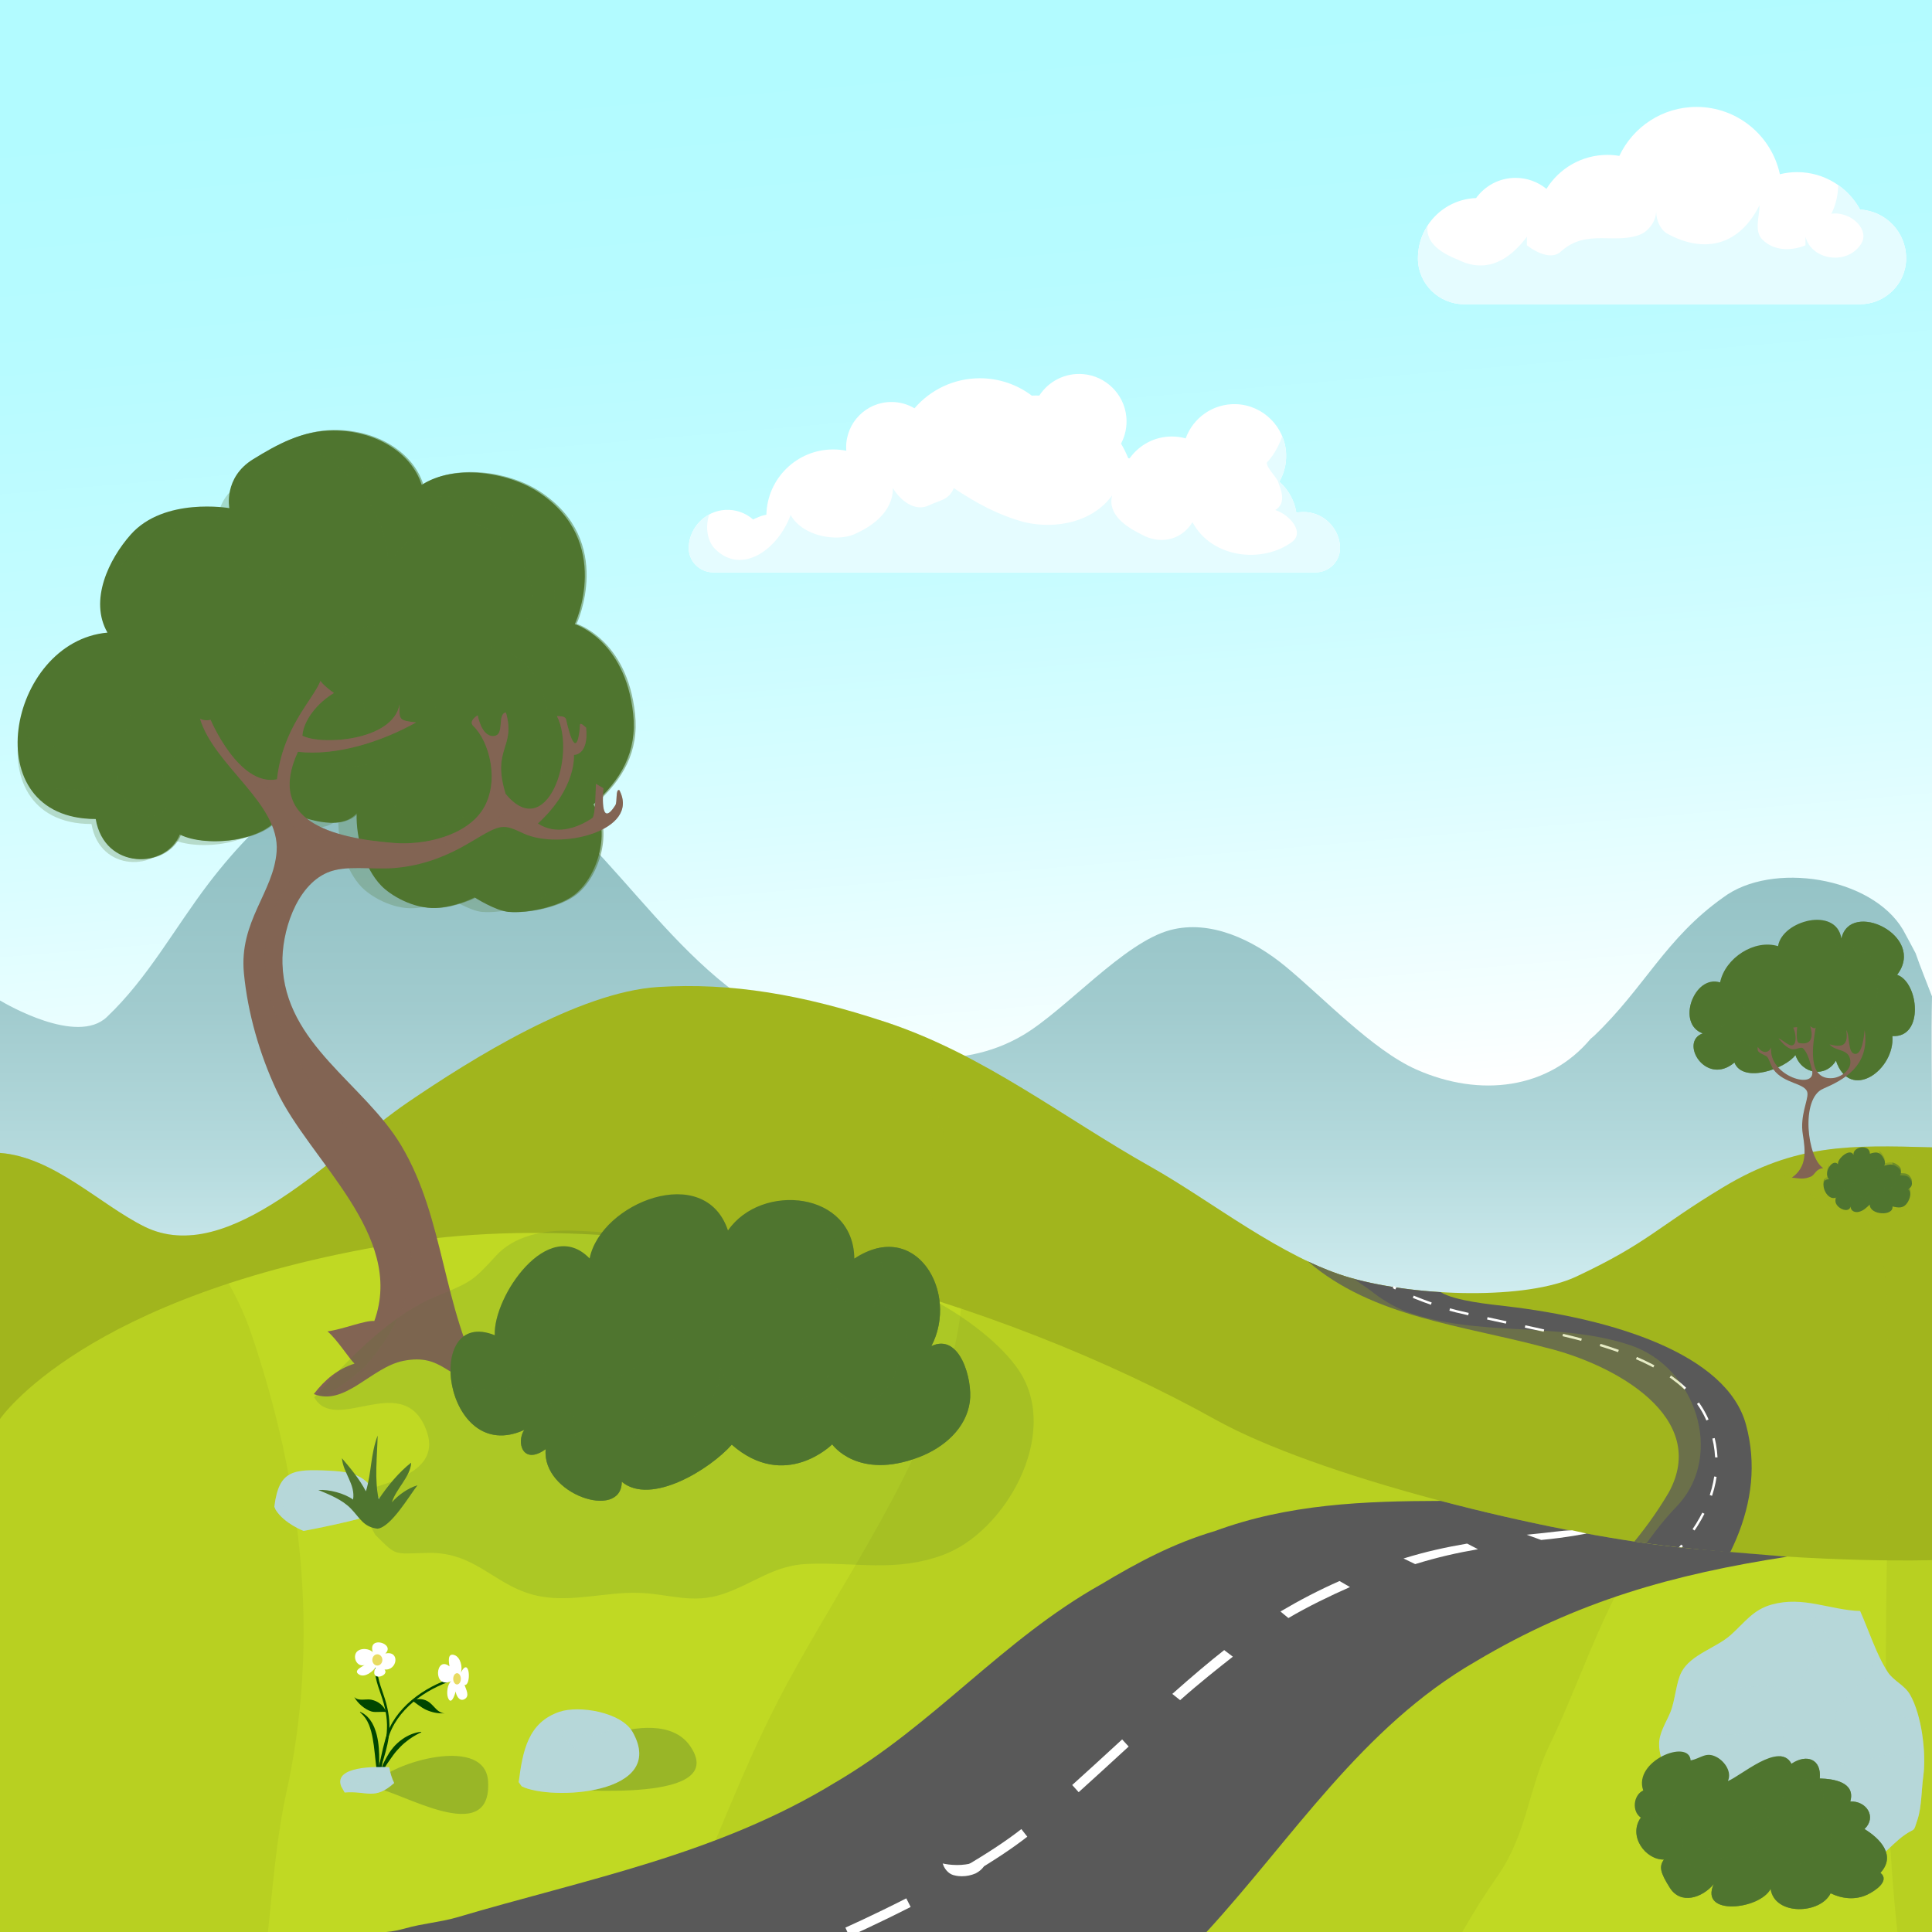 <?xml version="1.0" encoding="utf-8"?>
<!-- Generator: Adobe Illustrator 16.0.0, SVG Export Plug-In . SVG Version: 6.00 Build 0)  -->
<!DOCTYPE svg PUBLIC "-//W3C//DTD SVG 1.1//EN" "http://www.w3.org/Graphics/SVG/1.1/DTD/svg11.dtd">
<svg version="1.1" id="Calque_1" xmlns="http://www.w3.org/2000/svg" xmlns:xlink="http://www.w3.org/1999/xlink" x="0px" y="0px"
	 width="800px" height="800px" viewBox="0 0 800 800" enable-background="new 0 0 800 800" xml:space="preserve">
<rect x="0" y="0" width="800" height="800" fill="#808080" stroke="none"/>
<g>
	<defs>
		<rect id="SVGID_1_" width="800" height="800"/>
	</defs>
	<clipPath id="SVGID_2_">
		<use xlink:href="#SVGID_1_"  overflow="visible"/>
	</clipPath>
	<g clip-path="url(#SVGID_2_)">
		<defs>
			<rect id="SVGID_3_" width="800" height="800"/>
		</defs>
		<clipPath id="SVGID_4_">
			<use xlink:href="#SVGID_3_"  overflow="visible"/>
		</clipPath>
		
			<linearGradient id="SVGID_5_" gradientUnits="userSpaceOnUse" x1="0" y1="800" x2="1" y2="800" gradientTransform="matrix(38.998 443.978 443.978 -38.998 -354815.219 31221.441)">
			<stop  offset="0" style="stop-color:#B2FBFF"/>
			<stop  offset="0.215" style="stop-color:#B7FBFF"/>
			<stop  offset="0.452" style="stop-color:#C4FCFF"/>
			<stop  offset="0.7" style="stop-color:#DAFDFF"/>
			<stop  offset="0.953" style="stop-color:#F8FFFF"/>
			<stop  offset="1" style="stop-color:#FFFFFF"/>
		</linearGradient>
		<polygon clip-path="url(#SVGID_4_)" fill="url(#SVGID_5_)" points="793.875,-69.732 869.732,793.875 6.125,869.732 -69.732,6.125 
					"/>
	</g>
	<g clip-path="url(#SVGID_2_)">
		<defs>
			<path id="SVGID_6_" d="M86.601,365.523C72.417,384.037,61.333,404.94,44.22,421.15C31.801,432.912,2.388,415.7,0,414.271v272.305
				h800V467.554c0-21.85-0.354-38.159,0-54.985c-2.047-5.412-4.918-12.376-6.789-17.852c-1.693-3.222-3.416-6.454-5.211-9.717
				c-13-22-54.425-28.408-74.425-13.408C689.575,388.592,681,409,660,429c-0.435,0.376-0.876,0.746-1.321,1.111
				c-17.481,20.877-45.731,24.495-72.256,12.725c-18.117-8.04-38.631-29.939-54.339-42.836
				c-13.296-10.916-30.917-19.238-47.396-14.909c-19.28,5.064-43.268,32.981-60.998,43.498
				c-26.772,15.879-58.551,9.387-86.263-0.042c-55.529-18.896-79.253-76.383-124.833-106.447
				c-13.108-8.646-26.136-12.351-38.769-12.352C140.048,309.745,109.052,336.217,86.601,365.523"/>
		</defs>
		<clipPath id="SVGID_7_">
			<use xlink:href="#SVGID_6_"  overflow="visible"/>
		</clipPath>
		
			<linearGradient id="SVGID_8_" gradientUnits="userSpaceOnUse" x1="0" y1="800.001" x2="1" y2="800.001" gradientTransform="matrix(0 277.304 277.304 0 -221442.922 301)">
			<stop  offset="0" style="stop-color:#8FBFC2"/>
			<stop  offset="0.204" style="stop-color:#93C2C5"/>
			<stop  offset="0.426" style="stop-color:#A1CBCE"/>
			<stop  offset="0.657" style="stop-color:#B6DBDE"/>
			<stop  offset="0.893" style="stop-color:#D5F0F3"/>
			<stop  offset="1" style="stop-color:#E5FCFF"/>
		</linearGradient>
		<rect y="309.745" clip-path="url(#SVGID_7_)" fill="url(#SVGID_8_)" width="800" height="376.831"/>
	</g>
	<g clip-path="url(#SVGID_2_)">
		<defs>
			<rect id="SVGID_9_" width="800" height="800"/>
		</defs>
		<clipPath id="SVGID_10_">
			<use xlink:href="#SVGID_9_"  overflow="visible"/>
		</clipPath>
		<path clip-path="url(#SVGID_10_)" fill="#A1B51D" d="M0,743.824v-266.42c22.204,1.65,41.357,21.366,59.792,30.502
			c34.983,17.337,78.546-30.683,109.179-51.527c26.299-17.895,70.576-45.637,103.626-47.688
			c30.103-1.869,59.608,3.021,94.495,14.634c40.419,13.455,72.917,39.307,109.46,59.864c25.17,14.16,54.229,37.777,82.531,45.896
			c27.734,7.955,73.061,9.202,93.672-0.502c29.987-14.118,33.199-20.366,60.82-36.996c29.916-18.012,52.616-17.435,86.425-16.499
			V800H0V743.824z"/>
		<path clip-path="url(#SVGID_10_)" fill="#595959" d="M596,749c60.648-35.382,144.395-94.433,127-159
			c-7.925-29.418-55.18-43.932-99.14-49.103c-6.429-0.758-21.333-2.155-27.366-5.857c-8.788-0.544-17.493-1.611-25.446-3.137
			c-4.236-0.813-8.258-1.756-11.965-2.819c-5.808-1.666-11.646-3.991-17.478-6.747C568.41,545.496,605.899,548.784,640,558
			c29,7,68,29,51,60c-20,34-52.92,59.076-86.92,79.076c-33,19-40.498,25.498-87.337,43.518c-20.66,7.948-65.64,24.027-96.247,32.509
			C378.979,784.609,363.176,793.071,321,800h148.587C501.724,787.732,540.896,781.148,596,749"/>
		<path clip-path="url(#SVGID_10_)" fill="none" stroke="#FFFFFF" stroke-miterlimit="10" stroke-dasharray="8,8" d="M564,742.5
			c56.047-53.311,166.25-93,143.75-152.75c-11.973-31.794-61.696-36.356-104.713-46.781c-6.996-1.695-20.077-6.342-26.109-10.044"/>
		<path clip-path="url(#SVGID_10_)" fill="#C0D923" d="M0,587.581c0,0,34.574-51.31,163.102-72.5
			c115.219-18.995,253.611,24.502,340.142,72.721c41.467,23.107,134.012,46.509,190.832,52.801C757.073,647.578,800,646,800,646v154
			H0V587.581z"/>
	</g>
	<g clip-path="url(#SVGID_2_)">
		<defs>
			<rect id="SVGID_11_" width="800" height="800"/>
		</defs>
		<clipPath id="SVGID_12_">
			<use xlink:href="#SVGID_11_"  overflow="visible"/>
		</clipPath>
		<path clip-path="url(#SVGID_12_)" fill="#FFFFFF" d="M770.231,86.786c-5.041-9.245-14.847-15.518-26.118-15.518
			c-2.451,0-4.825,0.315-7.104,0.875c-3.419-15.927-17.572-27.869-34.521-27.869c-14.125,0-26.309,8.296-31.956,20.278
			c-1.6-0.266-3.236-0.42-4.91-0.42c-10.674,0-20.028,5.628-25.271,14.076c-3.484-2.849-7.935-4.562-12.786-4.562
			c-6.734,0-12.684,3.307-16.357,8.371c-13.374,0.476-24.077,11.439-24.077,24.928c0,0.046,0,0.092,0,0.138
			c0.055,10.473,8.681,18.891,19.154,18.891h163.863c10.47,0,19.081-8.411,19.154-18.879c0-0.05,0.001-0.1,0.001-0.15
			C789.305,96.167,780.861,87.383,770.231,86.786"/>
		<path clip-path="url(#SVGID_12_)" fill="#E5FCFF" d="M770.232,86.786c-2.203-4.039-5.315-7.51-9.062-10.139
			c-0.091,3.955-0.869,7.911-2.846,11.866c8.324-1.189,16.648,7.136,11.892,13.082c-5.946,8.325-20.217,5.946-22.596-3.568v3.568
			c-5.946,2.379-13.081,2.379-17.838-2.378c-3.568-3.568-1.19-9.514-1.19-14.271c-8.324,16.649-22.595,20.217-38.056,11.892
			c-2.378-1.189-4.757-4.757-4.757-9.514c0,4.757-3.567,8.325-5.946,9.514c-10.703,4.757-22.596-2.378-33.299,7.136
			c-3.568,3.567-9.514,1.189-14.271-2.379v-3.568c-7.135,9.514-16.648,15.461-28.542,9.514c-5.414-2.165-13.782-6.304-12.544-14.209
			c-2.557,3.913-4.046,8.587-4.046,13.613c0,0.046,0,0.092,0,0.138c0.055,10.473,8.681,18.891,19.154,18.891H770.15
			c10.469,0,19.08-8.411,19.153-18.879c0-0.05,0-0.1,0-0.15C789.304,96.166,780.862,87.383,770.232,86.786"/>
		<path clip-path="url(#SVGID_12_)" fill="#FFFFFF" d="M554.873,226.243c-0.421-6.947-5.663-12.806-12.518-14.01
			c-1.933-0.339-3.804-0.29-5.568,0.055c-0.783-5.091-3.361-9.588-7.064-12.833c1.932-3.355,2.986-7.278,2.836-11.461
			c-0.401-11.166-9.546-20.278-20.714-20.638c-9.595-0.309-17.831,5.691-20.881,14.166c-1.824-0.504-3.744-0.78-5.728-0.78
			c-7.224,0-13.606,3.576-17.49,9.05c-0.268-0.032-0.317-0.037-0.584-0.069c-0.832-2.097-1.824-4.113-2.974-6.024
			c1.74-3.273,2.586-7.096,2.197-11.143c-0.896-9.351-8.487-16.853-17.849-17.643c-7.611-0.643-14.407,3.059-18.195,8.894
			c-0.458-0.015-0.914-0.035-1.375-0.035c-0.581,0-1.155,0.02-1.729,0.044c-5.981-4.512-13.423-7.189-21.492-7.189
			c-10.83,0-20.526,4.825-27.078,12.434c-2.796-1.656-6.057-2.609-9.542-2.609c-10.358,0-18.756,8.397-18.756,18.756
			c0,0.48,0.024,0.955,0.06,1.427c-1.753-0.348-3.564-0.534-5.419-0.534c-15.072,0-27.322,12.045-27.671,27.032
			c-1.244,0.22-2.434,0.591-3.554,1.094c-0.665,0.259-1.312,0.552-1.939,0.878c-3.064-2.691-7.158-4.239-11.617-3.964
			c-8.049,0.496-14.579,7.062-15.034,15.114c-0.005,0.089-0.009,0.178-0.013,0.266c-0.232,5.741,4.442,10.49,10.187,10.49H544.7
			c5.77,0,10.454-4.789,10.185-10.552C554.881,226.387,554.877,226.314,554.873,226.243"/>
		<path clip-path="url(#SVGID_12_)" fill="#E5FCFF" d="M554.873,226.243c-0.42-6.947-5.663-12.806-12.518-14.01
			c-1.933-0.339-3.804-0.29-5.568,0.055c-0.783-5.091-3.361-9.588-7.064-12.833c1.932-3.355,2.986-7.278,2.836-11.461
			c-0.094-2.591-0.675-5.063-1.625-7.35c-1.343,3.836-3.224,7.382-5.884,10.375c-2.017,1.008,3.026,6.051,4.034,8.068
			c1.009,3.026,4.035,9.077-1.008,12.103c6.051,2.017,12.103,9.077,7.06,13.111c-12.103,9.077-33.281,7.06-41.351-8.069
			c-5.043,8.069-14.119,9.077-21.179,5.043c-6.053-3.025-14.12-8.068-12.104-16.137c-8.067,11.094-23.197,14.12-36.308,11.094
			c-11.094-3.025-20.171-8.068-29.248-14.119c-2.017,5.042-6.051,5.042-10.085,7.06c-6.052,3.025-12.103-2.018-15.129-7.06
			c0,10.085-9.076,16.137-16.136,19.162c-7.06,3.026-21.18,1.009-26.223-8.068c-5.042,14.119-20.171,25.213-31.265,14.119
			c-3.281-3.281-4.184-9.23-2.398-14.312c-4.808,2.581-8.193,7.531-8.516,13.241c-0.005,0.089-0.009,0.178-0.013,0.266
			c-0.232,5.741,4.442,10.49,10.187,10.49H544.7c5.77,0,10.454-4.789,10.185-10.552
			C554.881,226.387,554.877,226.314,554.873,226.243"/>
		<path clip-path="url(#SVGID_12_)" fill="#4F752F" d="M39.625,339.119c3.609,21.252,29.212,20.743,34.827,6.436
			c10.904,5.6,37.687,2.942,42.37-9.863c8.702,2.714,23.37,9.139,30.852,1.118c-0.302,10.295,3.264,22.728,10.157,29.903
			c3.821,3.978,13.206,9.668,22.691,9.261c8.171-0.351,15.992-4.373,15.992-4.373s8.647,5.558,14.106,6.003
			c7.966,0.649,21.083-2.146,27.437-7.245c9.706-7.79,14.964-26.547,7.661-37.25c11.359-10.238,18.176-21.675,16.469-37.533
			c-3.308-30.716-24.159-37.132-24.159-37.132s16.04-34.218-15.064-54.663c-13.099-8.609-35.148-11.553-48.346-3.008
			c-4.368-13.608-19.461-22.527-36.547-22.527c-12.855,0-23.348,5.778-33.303,11.928c-12.352,7.628-9.809,20.233-9.809,20.233
			s-26.979-4.706-40.863,10.976c-8.967,10.129-17.304,27.175-9.603,40.565C3.147,265.649-10.789,339.201,39.625,339.119"/>
		<g opacity="0.25" clip-path="url(#SVGID_12_)">
			<g>
				<defs>
					<rect id="SVGID_13_" x="7.298" y="189" width="241.395" height="188.697"/>
				</defs>
				<clipPath id="SVGID_14_">
					<use xlink:href="#SVGID_13_"  overflow="visible"/>
				</clipPath>
				<path clip-path="url(#SVGID_14_)" fill="#4F752F" d="M248.446,300.004c-3.129-29.06-22.856-35.13-22.856-35.13
					s15.175-32.373-14.252-51.716c-12.393-8.146-33.253-10.93-45.739-2.846C161.467,197.438,147.187,189,131.022,189
					c-12.162-0.001-22.09,5.467-31.508,11.284c-11.685,7.218-9.281,19.144-9.281,19.144s-25.524-4.453-38.659,10.384
					c-1.76,1.987-3.492,4.26-5.07,6.721c19.458-17.146,50.559-7.715,72.103,7.097c8.346,5.311,12.898,15.175,15.175,25.039
					c8.346-4.553,16.692-12.899,26.556-8.346c6.07,3.035,10.623,12.14,5.312,19.727c7.587,2.276,16.692,9.105,15.175,18.969
					c-2.276,9.864-14.416,9.864-21.245,6.829c-5.311-2.276-9.104-9.105-9.104-15.934c-3.794,3.035-8.346,3.035-12.14,1.518
					c-3.793-1.518-5.311-6.07-4.552-9.864c-12.14,9.864-24.28-2.276-27.315-14.416c-3.793,11.381-15.934,18.21-27.314,22.003
					c-5.312,1.518-10.623-2.276-13.658-6.829c0.759,3.793-0.759,7.587-2.276,10.623c-2.276,3.035-6.07,6.07-9.864,3.035
					c0,3.035,0,6.07-2.276,7.587c-2.276,0.759-4.552,0-5.311-3.035c-4.553,9.864-16.692,9.105-25.797,8.346
					c-5.248-0.404-9.421-3.386-11.493-7.573c-4.473,19.343,3.448,39.933,29.405,39.89c3.415,20.106,27.638,19.625,32.949,6.09
					c10.316,5.298,35.655,2.783,40.085-9.332c8.233,2.568,22.111,8.646,29.188,1.057c-0.286,9.741,3.088,21.503,9.61,28.291
					c3.616,3.763,12.494,9.146,21.468,8.761c7.731-0.331,15.13-4.136,15.13-4.136s8.181,5.258,13.346,5.68
					c7.536,0.614,19.946-2.031,25.957-6.855c9.183-7.369,14.158-25.116,7.249-35.241
					C243.611,325.828,250.062,315.006,248.446,300.004"/>
			</g>
		</g>
		<g opacity="0.5" clip-path="url(#SVGID_12_)">
			<g>
				<defs>
					<rect id="SVGID_15_" x="9.821" y="178.036" width="253.396" height="199.661"/>
				</defs>
				<clipPath id="SVGID_16_">
					<use xlink:href="#SVGID_15_"  overflow="visible"/>
				</clipPath>
				<path clip-path="url(#SVGID_16_)" fill="#4F752F" d="M262.955,295.49c-3.311-30.748-24.185-37.171-24.185-37.171
					s16.057-34.254-15.08-54.721c-13.113-8.619-35.185-11.565-48.396-3.011c-4.372-13.623-19.482-22.551-36.585-22.551
					c-8.25-0.001-15.527,2.383-22.315,5.711c7.14,0.235,14.297,2.646,20.417,7.135c13.648,9.633,23.282,25.69,24.085,42.55
					c8.831-13.648,25.69-22.479,40.944-14.451c12.042,7.225,24.085,23.282,16.057,37.732c-3.211,5.621-10.437,9.634-16.859,12.043
					c15.253-0.803,23.282,12.042,25.691,25.69c0.802,5.62-4.817,10.437-4.015,12.845c3.211,15.254,3.211,34.522-15.254,38.536
					c-6.422,0.803-13.648-0.802-16.056-8.028c-7.226,5.62-18.465,5.62-24.888-0.803c-5.218-3.913-7.256-10.477-7.407-17.107
					c0.31-1.959,0.399-4.006,0.181-6.174c-8.028,4.014-18.465,5.62-27.296,0c-4.014-3.211-7.225-8.831-3.211-13.648
					c-8.831,1.605-18.465-4.015-16.057-13.648c-4.014,6.423-5.62,14.451-12.042,19.268c-7.225,4.817-20.874,12.043-25.69,1.606
					c-0.802,4.817-4.816,9.634-10.437,8.028c3.212,6.422,8.831,18.465,1.605,21.676c-12.042,5.62-18.465-11.239-17.662-20.873
					c-5.62,12.845-20.071,12.042-31.31,8.831c-2.993-1.089-5.42-2.833-7.369-4.994c3.89,11.005,13.542,19.146,30.336,19.118
					c3.613,21.275,29.244,20.766,34.863,6.444c10.917,5.606,37.728,2.944,42.415-9.875c7.821,2.44,20.455,7.867,28.375,3.139
					c0.192-0.115,0.38-0.238,0.567-0.364c0.061-0.041,0.12-0.083,0.181-0.125c0.155-0.111,0.31-0.224,0.461-0.343
					c0.109-0.085,0.215-0.176,0.322-0.266c0.11-0.094,0.222-0.185,0.33-0.284c0.221-0.202,0.438-0.413,0.649-0.639
					c-0.016,0.537-0.018,1.08-0.01,1.628c0.094,9.962,3.635,21.498,10.178,28.307c3.826,3.981,13.22,9.678,22.715,9.271
					c8.181-0.35,16.01-4.377,16.01-4.377s8.657,5.564,14.122,6.01c7.974,0.649,21.106-2.149,27.465-7.253
					c9.717-7.797,14.98-26.576,7.67-37.289C257.839,322.813,264.665,311.364,262.955,295.49"/>
			</g>
		</g>
		<g opacity="0.25" clip-path="url(#SVGID_12_)">
			<g>
				<defs>
					<rect id="SVGID_17_" y="477.404" width="125.727" height="322.596"/>
				</defs>
				<clipPath id="SVGID_18_">
					<use xlink:href="#SVGID_17_"  overflow="visible"/>
				</clipPath>
				<path clip-path="url(#SVGID_18_)" fill="#A1B51D" d="M104,552c-5.123-14.727-13.121-29.04-24.246-40.584
					c-6.854,0.642-13.552-0.333-19.962-3.51C41.357,498.77,22.204,479.054,0,477.404v266.42V800h110.971
					c1.921-18.123,3.28-36.632,7.029-55C133,679,125,614,104,552"/>
			</g>
		</g>
		<g opacity="0.25" clip-path="url(#SVGID_12_)">
			<g>
				<defs>
					<rect id="SVGID_19_" x="747.651" y="474.714" width="52.349" height="325.286"/>
				</defs>
				<clipPath id="SVGID_20_">
					<use xlink:href="#SVGID_19_"  overflow="visible"/>
				</clipPath>
				<path clip-path="url(#SVGID_20_)" fill="#A1B51D" d="M800,475.087c-20.091-0.557-36.259-0.985-52.349,2.538
					C767.191,488.42,780.199,511.167,781,532c3.432,89.229-4.896,179.193,4.664,268H800V475.087z"/>
			</g>
		</g>
		<g opacity="0.25" clip-path="url(#SVGID_12_)">
			<g>
				<defs>
					<rect id="SVGID_21_" x="279.796" y="422.346" width="424.464" height="377.654"/>
				</defs>
				<clipPath id="SVGID_22_">
					<use xlink:href="#SVGID_21_"  overflow="visible"/>
				</clipPath>
				<path clip-path="url(#SVGID_22_)" fill="#A1B51D" d="M641,724c17-35,26-72,54-101c19-21,7-57-20-66c-30-10-63-3-93-14
					c-5-2-10-5-15-9c-2.179-1.452-4.28-2.956-6.343-4.485c-0.527-0.143-1.061-0.282-1.574-0.431
					c-28.302-8.118-57.361-31.736-82.531-45.896c-36.543-20.558-69.041-46.409-109.46-59.863c-1.016-0.339-2.013-0.652-3.021-0.979
					C377.424,435.428,386.932,452.692,391,471c7,30,11,59,4,88c-14,51-44,92-69,138c-18.559,34.333-30.236,68.667-46.204,103
					h325.723c4.397-7.738,9.075-15.191,14.481-23C632,760,633,741,641,724"/>
			</g>
		</g>
		<path clip-path="url(#SVGID_12_)" fill="#595959" d="M611,688c42.125-25.127,82.079-36.132,129.025-43.401
			c-7.859-0.668-37.196-3.026-45.949-3.997c-27.433-3.036-63.189-10.063-97.506-19.117c-31.682,0.085-63.065,1.242-93.57,12.516
			c-17,5-32,13-47,22c-41,23-69,58-110,82c-49,30-103,40-157,56c-7,2-14.034,2.468-21.034,4.468
			c-2.375,0.625-5.19,1.334-8.048,1.532h339.684C535.263,761.142,564.029,715.068,611,688"/>
		<path clip-path="url(#SVGID_12_)" fill="#826453" d="M155,547c12.91-35.787-26.924-66.447-40.498-95.502
			C107.517,436.548,102.589,419.557,101,403c-2.071-21.588,12.327-33.509,13.548-50.452c1.427-19.801-25.94-35.5-31.748-54.95
			c2.483,1.18,4.388,0.418,4.388,0.418s11.713,27.85,27.51,24.682c2.423-21.559,14.656-32.49,18.04-40.819
			c0.28,1.126,4.601,4.533,5.561,5.068c-6.611,3.905-12.589,11.069-13.093,17.694c7.792,4.047,37.464,2.225,40.232-12.933
			c-0.165,6.568-0.165,6.568,6.861,7.442c-14.314,7.976-32.794,13.962-48.95,12.152c-13.157,28.613,14.038,35.693,39.651,37.744
			c12.831,1.028,30.138-2.92,37.02-14.023c6.969-11.244,2.733-27.897-4.034-34.404c-2.211-2.126,1.822-4.425,1.822-4.425
			s1.519,8.809,6.507,8.589c4.947-0.218,1.301-9.109,5.176-9.766c4.194,14.731-5.957,14.731-0.142,33.681
			c16.83,20.594,29.583-15.586,21.254-32.244c0.526,0.299,3.394-0.314,3.814,1.542c3.474,15.377,5.267,9.777,5.748,2.159
			c0.082-1.305,2.163,0.891,2.533,1.147c1.18,11.55-5.067,11.29-5.067,11.29s1.301,13.534-14.916,28.408
			c7.077,4.664,15.595,2.445,22.603-2.297c1.316-0.891,1.423-14.138,1.423-14.138l3.123,1.822c0,0-1.835,17.73,4.945,7.027
			c0.883-1.393,0-6.767,1.636-6.261c8.889,16.846-24.54,25.002-39.637,17.974c-8.675-4.039-9.165-4.073-21.603,3.384
			c-9.772,5.858-19.964,9.977-32.014,10.931c-9.545,0.756-20.094-1.392-27.707,1.907c-13.072,5.665-18.917,24.99-18.523,37.697
			c1.036,33.42,33.846,49.546,49.206,75.347c18.1,30.403,16.842,66.979,34.325,98.487c-15.397-1.159-16.903-12.728-33.556-9.364
			c-13.228,2.673-24.046,18.878-36.99,13.73c4.63-6.046,9.93-10.397,16.837-12.595c-2.575-2.625-7.278-10.092-11.178-13.363
			C141.856,550.501,151.175,546.63,155,547"/>
		<g opacity="0.35" clip-path="url(#SVGID_12_)">
			<g>
				<defs>
					<rect id="SVGID_23_" x="109.677" y="355.368" width="318.348" height="306.551"/>
				</defs>
				<clipPath id="SVGID_24_">
					<use xlink:href="#SVGID_23_"  overflow="visible"/>
				</clipPath>
				<g opacity="0.5" clip-path="url(#SVGID_24_)">
					<g>
						<defs>
							<rect id="SVGID_25_" x="130.104" y="509.565" width="297.92" height="152.354"/>
						</defs>
						<clipPath id="SVGID_26_">
							<use xlink:href="#SVGID_25_"  overflow="visible"/>
						</clipPath>
						<path clip-path="url(#SVGID_26_)" fill="#4F752F" d="M130.104,578.581c8.592,15.354,35.641-10.367,45.745,11.943
							c9.868,21.79-22.208,24.029-35.048,30.354c2.405,3.249,7.742,2.893,9.564,5.504c0.453,0.649,4.731,8.858,5.155,9.278
							c8.972,8.888,7.098,7.675,21.716,7.361c20.676-0.444,28.085,14.84,46.995,18.09c13.14,2.257,27.09-1.935,40.056-1.55
							c12.948,0.385,22.491,4.881,35.498,0.343c12.676-4.421,20.723-11.765,34.573-12.321c20.134-0.811,36.055,3.592,56.08-3.69
							c25.582-9.302,48.677-49.545,31.852-75.812c-7.354-11.481-23.031-22.959-34.952-29.248
							c-23.92-12.622-50.947-17.115-77.355-20.289c-12.534-1.507-25.351-3.957-38.153-5.814
							c-11.141-1.616-24.313-2.895-35.231-3.146c-11.666-0.268-23.677,2.129-31.272,10.456c-9.31,10.21-10.125,10.777-24.083,16.504
							C162.506,544.232,146.776,560.015,130.104,578.581"/>
					</g>
				</g>
				<g opacity="0.35" clip-path="url(#SVGID_24_)">
					<g>
						<defs>
							<rect id="SVGID_27_" x="109.677" y="355.368" width="90.815" height="222.869"/>
						</defs>
						<clipPath id="SVGID_28_">
							<use xlink:href="#SVGID_27_"  overflow="visible"/>
						</clipPath>
						<path clip-path="url(#SVGID_28_)" fill="#826453" d="M123,361c-31,37-2,82,27,113c14,16,24,38,19,60c-3,12-10,23-18,32
							c-4.981,4.566-10.658,8.608-16.732,12.212c11.102,0.673,20.938-12.327,32.668-14.696c16.653-3.363,18.159,8.205,33.556,9.364
							c-17.483-31.509-16.225-68.084-34.325-98.487c-15.36-25.801-48.17-41.927-49.206-75.347
							c-0.394-12.707,5.451-32.032,18.523-37.697c7.613-3.299,18.162-1.151,27.707-1.907c0.141-0.011,0.279-0.028,0.42-0.04
							C148.971,358.823,132.576,349.683,123,361"/>
					</g>
				</g>
			</g>
		</g>
		<g opacity="0.35" clip-path="url(#SVGID_12_)">
			<g>
				<defs>
					<rect id="SVGID_29_" x="86.805" y="281.879" width="171.12" height="71.265"/>
				</defs>
				<clipPath id="SVGID_30_">
					<use xlink:href="#SVGID_29_"  overflow="visible"/>
				</clipPath>
				<path clip-path="url(#SVGID_30_)" fill="#826453" d="M256.445,327.153c-1.635-0.506-0.752,4.868-1.635,6.262
					c-6.781,10.703-4.946-7.028-4.946-7.028l-3.123-1.822c0,0-0.107,13.248-1.423,14.138c-7.008,4.742-15.526,6.961-22.603,2.297
					c16.218-14.873,14.916-28.408,14.916-28.408s6.247,0.26,5.067-11.289c-0.37-0.256-2.451-2.452-2.533-1.148
					c-0.481,7.618-2.274,13.218-5.748-2.159c-0.42-1.856-3.288-1.242-3.813-1.541c8.329,16.658-4.425,52.837-21.255,32.243
					c-5.815-18.95,4.336-18.95,0.143-33.681c-3.875,0.657-0.229,9.549-5.177,9.767c-4.988,0.22-6.507-8.59-6.507-8.59
					s-4.032,2.3-1.822,4.425c6.768,6.507,11.004,23.161,4.034,34.404c-6.882,11.103-24.188,15.051-37.02,14.024
					c-25.613-2.051-52.807-9.131-39.651-37.744c16.156,1.81,34.636-4.177,48.95-12.153c-7.026-0.873-7.026-0.873-6.861-7.442
					c-2.768,15.158-32.44,16.98-40.232,12.933c0.504-6.625,6.482-13.789,13.093-17.694c-0.959-0.534-5.281-3.942-5.561-5.068
					c-3.384,8.329-15.617,19.261-18.04,40.819c-15.797,3.169-27.509-24.682-27.509-24.682s-0.141,0.054-0.384,0.11
					C90.776,311.536,102.096,327,116,327c-1,7,3,14,8,17c28,15,61,11,86-8c5.363,8.289,15.008,11.339,25.452,11.37
					C249.289,345.866,262.417,338.47,256.445,327.153"/>
			</g>
		</g>
		<path clip-path="url(#SVGID_12_)" fill="#FFFFFF" d="M351.685,801.829l-1.62-3.658c0.11-0.048,11.158-4.953,25.208-12.104
			l1.815,3.564C362.935,796.835,351.796,801.779,351.685,801.829 M401.818,776.175l-2.025-3.449
			c9.396-5.517,17.175-10.678,23.124-15.34l2.468,3.149C419.297,765.306,411.367,770.568,401.818,776.175 M446.653,742.106
			l-2.676-2.973c6.21-5.588,12.512-11.376,18.606-16.974l2.071-1.902l2.705,2.947l-2.07,1.901
			C459.188,730.71,452.878,736.506,446.653,742.106 M488.667,704l-3.245-2.587c8.279-7.35,15.308-13.286,21.485-18.148L510.5,686
			C504.384,690.813,496.886,696.702,488.667,704 M533.5,670l-3.293-2.714c8.044-4.74,15.841-8.814,24.46-12.619l4.333,2.5
			C550.523,660.908,541.408,665.339,533.5,670 M586,647.667l-4.833-2.333c9.339-2.886,17.455-4.645,26.333-6.167l4.5,2.333
			C603.291,642.995,595.175,644.832,586,647.667 M638.167,637.667l-6-2.167c10.82-1.006,14.251-1.773,18.833-1.833l6,1.333
			C656.917,635.005,648.914,636.669,638.167,637.667"/>
		<path clip-path="url(#SVGID_12_)" fill="#FFFFFF" d="M143.874,91.706C143.95,91.159,144,90.595,144,90
			C143.939,90.583,143.902,91.149,143.874,91.706"/>
		<path clip-path="url(#SVGID_12_)" fill="#4F752F" d="M217.1,592.081c-33.403,15.318-42.256-51.226-12.226-39.19
			c-0.703-16.019,22.093-49.593,39.267-31.798c4.626-23.02,47.69-40.222,57.302-11.593c13.768-19.952,52.017-16.289,52.307,11.666
			c25.565-16.914,43.517,14.073,31.913,36.225c11.863-5.652,17.149,14.072,15.923,23.024c-1.509,11.009-10.65,18.987-21.051,22.957
			c-25.442,9.708-35.941-5.291-35.941-5.291s-19.499,19.499-41.587,0.12c-8.777,10.005-33.416,25.465-45.551,15.361
			c-0.007,16.168-33.178,5.302-31.506-13.494C216.438,606.937,213.667,597.167,217.1,592.081"/>
		<g opacity="0.25" clip-path="url(#SVGID_12_)">
			<g>
				<defs>
					<rect id="SVGID_31_" x="186.55" y="497.063" width="215.208" height="124.367"/>
				</defs>
				<clipPath id="SVGID_32_">
					<use xlink:href="#SVGID_31_"  overflow="visible"/>
				</clipPath>
				<path clip-path="url(#SVGID_32_)" fill="#4F752F" d="M385.662,557.391c11.604-22.152-6.347-53.138-31.912-36.225
					c-0.155-14.945-11.161-22.941-23.474-24.104c1.701,0.838,3.3,1.799,4.724,2.938c8,6,15,16,9,26c-1,1-3,2-4,5c6-1,7,4,10,8
					c4,5,5,16-4,19c-5,1-10,0-13-5c-1,15-18,13-26,7c-6-4-10-9-16-13c-4,8-15,7-18,11c-6,5-16,16-26,11c-3-1-7-3-8-6c-4-5-9-12-7-20
					c-6,3-13,1-17-3c-2.766-2.074-2.663-5.584-2.336-9.204c-4.926,7.378-8.058,16.005-7.791,22.095
					c-30.03-12.035-21.177,54.51,12.226,39.189c-3.432,5.086-0.661,14.857,8.851,7.988c-1.673,18.796,31.498,29.663,31.506,13.494
					c12.134,10.104,36.773-5.357,45.55-15.362c22.088,19.379,41.587-0.12,41.587-0.12s10.5,14.999,35.941,5.291
					c10.401-3.969,19.543-11.947,21.051-22.956C402.812,571.464,397.525,551.737,385.662,557.391"/>
			</g>
		</g>
		<g opacity="0.5" clip-path="url(#SVGID_12_)">
			<g>
				<defs>
					<rect id="SVGID_33_" x="186.552" y="516.319" width="215.206" height="105.11"/>
				</defs>
				<clipPath id="SVGID_34_">
					<use xlink:href="#SVGID_33_"  overflow="visible"/>
				</clipPath>
				<path clip-path="url(#SVGID_34_)" fill="#4F752F" d="M385.662,557.391c10.234-19.537-2.522-45.938-23.214-40.298
					c4.053,7.938,5.531,16.929-1.448,23.907c8-2,17,6,14,14s-4,18-11,23c-8,6-21,1-21-10c0,5-4,8-8,10c-12,6-33,3-37-13
					c1,6-1,10-4,15c-6,9-20,15-29,6c2,5-2,9-4,10c-7,4-16,3-23-2c-2-2-1-6,0-9c-3,1-7,0-9-2c-3-6-4-12-3-19c-12,12-26,17-38,5
					c-0.517-0.388-1-0.862-1.448-1.402c0.146,14.858,11.249,33.334,30.547,24.482c-3.432,5.086-0.661,14.857,8.851,7.988
					c-1.673,18.796,31.498,29.663,31.506,13.494c12.134,10.104,36.773-5.357,45.55-15.362c22.088,19.379,41.587-0.12,41.587-0.12
					s10.5,14.999,35.941,5.291c10.401-3.969,19.543-11.947,21.051-22.956C402.812,571.464,397.525,551.737,385.662,557.391"/>
			</g>
		</g>
		<path clip-path="url(#SVGID_12_)" fill="#B6D7D9" d="M113.605,623.928c1.81-15.089,7.643-15.676,22.534-14.965
			c13.233,0.633,16.881,3.064,23.398,16.542c-9.22,3.881-33.823,8.416-33.823,8.416s-7.974-3.018-11.551-8.72L113.605,623.928z"/>
		<g opacity="0.25" clip-path="url(#SVGID_12_)">
			<g>
				<defs>
					<rect id="SVGID_35_" x="113.605" y="612.734" width="45.932" height="21.187"/>
				</defs>
				<clipPath id="SVGID_36_">
					<use xlink:href="#SVGID_35_"  overflow="visible"/>
				</clipPath>
				<path clip-path="url(#SVGID_36_)" fill="#B6D7D9" d="M150.783,612.734c0.593,0.555,0.832,0.958,0.217,1.266c-8,7-21,5-30-1
					c4,3,4,8,2,12c-2.847,3.796-6.594-1.414-8.678-5.374c-0.286,1.285-0.526,2.708-0.717,4.302l0.558,1.272
					c3.577,5.703,11.552,8.721,11.552,8.721s24.602-4.536,33.822-8.416C156.417,619.055,153.953,615.139,150.783,612.734"/>
			</g>
		</g>
		<path clip-path="url(#SVGID_12_)" fill="#4F752F" d="M156.333,633c-5.844-0.688-7.272-4.413-11-8.276
			c-3.596-3.728-8.777-5.769-13.515-7.756c4.463-0.282,10.786,1.365,14.38,3.979c1.044-6.292-4.079-11.014-4.611-17.113
			c3.702,4.305,7.32,8.721,9.929,13.694c2.354-7.669,1.899-15.348,4.865-23.1c-0.186,8.33-1.396,18.377,0.425,26.412
			c3.689-5.52,8.376-11.219,13.43-15.162c-0.176,5.665-6.381,10.923-7.972,16.441c2.643-3.085,6.664-5.875,10.577-7.08
			C169.469,619.35,161.958,632.284,156.333,633"/>
		<g opacity="0.25" clip-path="url(#SVGID_12_)">
			<g>
				<defs>
					<rect id="SVGID_37_" x="154.414" y="604.531" width="18.427" height="28.321"/>
				</defs>
				<clipPath id="SVGID_38_">
					<use xlink:href="#SVGID_37_"  overflow="visible"/>
				</clipPath>
				<path clip-path="url(#SVGID_38_)" fill="#4F752F" d="M172.841,615.04c-3.913,1.205-7.934,3.995-10.577,7.08
					c1.592-5.518,7.796-10.776,7.972-16.44c-5.054,3.941-9.741,9.642-13.43,15.161c-1.125-4.962-1.093-10.691-0.86-16.31
					c-4.292,9.592,1.88,18.567,1.063,28.321C162.546,631.269,169.604,619.181,172.841,615.04"/>
			</g>
		</g>
		<path clip-path="url(#SVGID_12_)" fill="#B6D7D9" d="M687,722.333c-0.086-4.767,2.895-9.003,4.667-13.319
			c1.997-4.869,2.36-12.418,4.634-16.715c3.823-7.225,14.44-9.988,20.366-15.301c5.865-5.256,9.241-10.452,16.947-12.583
			c13.081-3.618,23.782,2.186,36.619,2.688c3.451,7.695,6.76,18.083,11.446,25.241c2.437,3.72,6.906,5.341,9.217,9.338
			c4.864,8.422,6.813,24.357,5.462,34.058c-0.774,5.559-0.626,12.346-2.358,17.666c-1.93,5.925-0.72,3.092-5.563,6.565
			c-6.069,4.351-11.012,11.672-18.161,13.025c-8.404,1.592-17.823-1.192-26.18-1.881c-4.211-0.347-8.659,0.378-12.731-0.445
			c-7.264-1.468-10.822-7.11-17.67-9.538c-4.808-1.703-10.021-0.885-13.906-4.738c-3.382-3.354-4.398-9.676-5.813-14.033
			C691.933,736.065,686.931,729.137,687,722.333"/>
		<g opacity="0.25" clip-path="url(#SVGID_12_)">
			<g>
				<defs>
					<rect id="SVGID_39_" x="689.164" y="667.031" width="107.612" height="106.45"/>
				</defs>
				<clipPath id="SVGID_40_">
					<use xlink:href="#SVGID_39_"  overflow="visible"/>
				</clipPath>
				<path clip-path="url(#SVGID_40_)" fill="#B6D7D9" d="M786,709c-7,7-26,11-26,3c-0.898-8.978,17.535-16.347,16.974-28.613
					c-2.443-5.509-4.563-11.431-6.74-16.284c-0.376-0.015-0.745-0.048-1.117-0.071c-0.948,0.748-1.986,1.403-3.116,1.969
					c-2,1-5-1-7-1c-4-1-6,3-11,2c2,6,11,4,9,10c-2-1-3,3-5,2c-2,8-8,18-13,17c-10-2-21,0-32,2c-4.005,0-7.37-4.489-11.12-7.818
					c-1.906,4.39-2.346,11.28-4.213,15.831c-0.73,1.778-1.662,3.542-2.503,5.334c4.517-2.229,8.877-3.714,11.836-1.347
					c11,10,26,3,38,2c-2,11,3,23-2,34c-2-2-4-1-6-1c-10.44,5.22-21.636,9.678-32.931,6.142c0.498,0.839,1.063,1.603,1.719,2.252
					c3.885,3.854,9.099,3.035,13.906,4.739c6.848,2.427,10.406,8.07,17.67,9.538c4.072,0.823,8.521,0.098,12.731,0.445
					c8.356,0.688,17.775,3.473,26.18,1.882c7.149-1.355,12.092-8.675,18.161-13.027c4.844-3.473,3.634-0.64,5.563-6.564
					c1.732-5.319,1.584-12.107,2.358-17.665c0.853-6.125,0.388-14.731-1.294-22.367C792.134,711.667,788.094,711.792,786,709"/>
			</g>
		</g>
		<g opacity="0.25" clip-path="url(#SVGID_12_)">
			<g>
				<defs>
					<rect id="SVGID_41_" x="707.622" y="722.1" width="89.153" height="51.382"/>
				</defs>
				<clipPath id="SVGID_42_">
					<use xlink:href="#SVGID_41_"  overflow="visible"/>
				</clipPath>
				<path clip-path="url(#SVGID_42_)" fill="#B6D7D9" d="M787,729c0-1-2-3-2-3c-12,1-25,11-34-2c-4,10,2,22-4,30
					c-9.308,11.846-25.059,6.51-39.378,5.799c2.012,0.354,4.077,0.627,6.072,1.334c6.848,2.427,10.406,8.07,17.67,9.538
					c4.072,0.823,8.521,0.098,12.731,0.445c8.356,0.688,17.775,3.473,26.18,1.882c7.149-1.355,12.092-8.675,18.161-13.027
					c4.844-3.473,3.634-0.64,5.563-6.564c1.732-5.319,1.584-12.107,2.358-17.665c0.536-3.853,0.551-8.687,0.069-13.643
					C793.307,724.497,790.491,727.255,787,729"/>
			</g>
		</g>
		<path clip-path="url(#SVGID_12_)" fill="#4F752F" d="M697,760c-0.047,0.327-0.082,0.663-0.111,1.001
			c0.037,0,0.074-0.001,0.111-0.001V760z"/>
		<path clip-path="url(#SVGID_12_)" fill="#4F752F" d="M689,770c-7.574,0.172-14.977-9.684-9.576-17.374
			c-3.805-2.626-3.084-9.317,1-11.227c-4.318-12.224,18.988-21.6,19.641-12.468c4.288-0.774,6.298-3.833,10.902-1.289
			c3.258,1.801,6.229,6.112,4.523,9.84c5.097-1.881,21.389-16.563,26.312-7.134c6.355-4.26,12.48-1.942,11.731,6.085
			c5.646,0.131,14.92,1.479,12.632,9.526c6.674-0.328,11.106,6.453,5.878,11.414c6.483,3.946,13.198,10.936,6.606,18.124
			c4.15,3.449-2.562,7.663-5.397,9.01c-4.939,2.346-10.371,1.793-15.237-0.543c-4.202,8.715-23.223,9.37-24.842-1.823
			c-4.444,8.61-29.603,11.401-23.565-1.946c-4.683,5.629-13.624,8.653-18.148,1.515C687.378,775.269,686.96,772.865,689,770"/>
		<g opacity="0.25" clip-path="url(#SVGID_12_)">
			<g>
				<defs>
					<rect id="SVGID_43_" x="676.931" y="727.217" width="104.427" height="63.309"/>
				</defs>
				<clipPath id="SVGID_44_">
					<use xlink:href="#SVGID_43_"  overflow="visible"/>
				</clipPath>
				<path clip-path="url(#SVGID_44_)" fill="#4F752F" d="M778.649,775.498c6.591-7.188-0.124-14.178-6.606-18.124
					c5.229-4.962,0.795-11.742-5.878-11.414c2.288-8.047-6.985-9.396-12.633-9.525c0.75-8.028-5.375-10.346-11.729-6.085
					c-2.588-4.957-8.317-3.248-13.911-0.242c5.968,2.126,11.335,7.172,6.108,13.893c4-1,7,1,9,4c1,3-1,5-3,7c-3,2-9-1-9-6
					c-1,6-8,15-14,7c1,4-3,7-6,9c-7,2-10-4-7-10c-4,4-9,3-12,0s2-7,2-11c-4.807,2.403-10.887,0.95-13.634-2.805
					c0.022,0.068,0.034,0.135,0.059,0.203c-4.084,1.91-4.807,8.602-1,11.227c-5.402,7.691,2.002,17.546,9.575,17.375
					c-2.04,2.865-1.622,5.27,2.459,11.71c4.523,7.14,13.466,4.113,18.148-1.516c-6.037,13.349,19.121,10.558,23.564,1.948
					c1.62,11.192,20.641,10.538,24.844,1.822c4.866,2.335,10.297,2.89,15.236,0.542C776.088,783.16,782.801,778.947,778.649,775.498
					"/>
			</g>
		</g>
		<g opacity="0.5" clip-path="url(#SVGID_12_)">
			<g>
				<defs>
					<rect id="SVGID_45_" x="677.581" y="727.23" width="103.776" height="63.295"/>
				</defs>
				<clipPath id="SVGID_46_">
					<use xlink:href="#SVGID_45_"  overflow="visible"/>
				</clipPath>
				<path clip-path="url(#SVGID_46_)" fill="#4F752F" d="M778.649,775.498c6.591-7.188-0.124-14.178-6.606-18.124
					c5.229-4.962,0.795-11.742-5.878-11.414c2.288-8.047-6.985-9.396-12.633-9.525c0.75-8.028-5.375-10.346-11.729-6.085
					c-1.142-2.186-2.896-3.064-4.978-3.119c3.433,3.021,4.626,8.416,3.175,12.77c1-5,7-4,10-2c10,4,1,12,7,19c2,2,2,7-1,10
					c-1,0-4,1-5-1c1,2-1,4-1,4c-7,5-18,0-19-8c-3,2-3,6-6,7c-8,0-11-1-18,3c-7.626,4.767-10.706-4.096-10.11-10.999
					c-4.963,0.015-9.912,0.969-12.89-3.001c-1-3,1-6,3-8c-2.881,0.72-5.243,2.47-7.833,3.024c-4.882,7.628,2.39,17.144,9.833,16.976
					c-2.04,2.865-1.622,5.27,2.459,11.71c4.523,7.14,13.466,4.113,18.148-1.516c-6.037,13.349,19.121,10.558,23.564,1.948
					c1.62,11.192,20.641,10.538,24.844,1.822c4.866,2.335,10.297,2.89,15.236,0.542C776.088,783.16,782.801,778.947,778.649,775.498
					"/>
			</g>
		</g>
		<g opacity="0.35" clip-path="url(#SVGID_12_)">
			<g>
				<defs>
					<rect id="SVGID_47_" x="227.599" y="715.462" width="60.838" height="26.077"/>
				</defs>
				<clipPath id="SVGID_48_">
					<use xlink:href="#SVGID_47_"  overflow="visible"/>
				</clipPath>
				<path clip-path="url(#SVGID_48_)" fill="#4F752F" d="M227.599,740.573c11.444,0.6,74.671,6.094,58.081-17.7
					c-7.175-10.29-23.232-7.791-32.617-4.756C243.729,721.136,229.767,734.246,227.599,740.573"/>
			</g>
		</g>
		<path clip-path="url(#SVGID_12_)" fill="#B6D7D9" d="M214.783,737.94c1.652-12.946,3.84-24.703,16.929-29.138
			c7.974-2.701,25.551,0.028,30.301,8.504c14.535,25.938-34.153,28.386-45.999,22.361"/>
		<g opacity="0.25" clip-path="url(#SVGID_12_)">
			<g>
				<defs>
					<rect id="SVGID_49_" x="214.783" y="711.014" width="49.914" height="31.394"/>
				</defs>
				<clipPath id="SVGID_50_">
					<use xlink:href="#SVGID_49_"  overflow="visible"/>
				</clipPath>
				<path clip-path="url(#SVGID_50_)" fill="#B6D7D9" d="M262.013,717.307c-1.491-2.661-4.247-4.755-7.573-6.293
					c0.227,2.376-0.249,4.391-1.44,4.986c-8,5-16,1-24,0c7,7,19,12,7,20c-5.783,3.855-13.425,3.985-21.134,1.304
					c-0.028,0.213-0.056,0.424-0.083,0.637l1.231,1.728C227.86,745.692,276.549,743.246,262.013,717.307"/>
			</g>
		</g>
		<path clip-path="url(#SVGID_12_)" fill="#004600" d="M156.503,735.9c0,0-0.114-0.471-0.256-1.293
			c-0.144-0.824-0.32-1.979-0.485-3.358c-0.08-0.69-0.188-1.434-0.256-2.216c-0.069-0.782-0.211-1.599-0.262-2.444
			c-0.098-0.836-0.201-1.7-0.304-2.579c-0.052-0.436-0.103-0.874-0.155-1.314l-0.214-1.305c-0.089-0.883-0.284-1.727-0.439-2.572
			c-0.226-0.813-0.332-1.66-0.599-2.408c-0.209-0.782-0.487-1.479-0.73-2.178c-0.128-0.342-0.317-0.629-0.45-0.949
			c-0.141-0.313-0.264-0.634-0.45-0.884c-0.35-0.518-0.619-1.076-0.984-1.452c-0.348-0.392-0.612-0.822-0.925-1.055
			c-0.579-0.537-0.931-0.893-0.931-0.893l0.08-0.184c0,0,0.412,0.223,1.134,0.611c0.382,0.163,0.746,0.51,1.199,0.857
			c0.478,0.324,0.881,0.833,1.356,1.352c0.254,0.248,0.443,0.562,0.655,0.876c0.203,0.319,0.445,0.631,0.635,0.984
			c0.356,0.72,0.777,1.461,1.054,2.294c0.344,0.809,0.564,1.686,0.821,2.567c0.194,0.896,0.428,1.803,0.549,2.727
			c0.547,3.69,0.526,7.422,0.423,10.199c-0.107,2.783-0.266,4.63-0.266,4.63L156.503,735.9z"/>
		<path clip-path="url(#SVGID_12_)" fill="#004600" d="M157.241,735.629c0,0,0.011-0.104,0.031-0.3
			c0.026-0.195,0.035-0.484,0.11-0.849c0.071-0.363,0.144-0.811,0.288-1.302c0.147-0.488,0.29-1.059,0.53-1.64
			c0.234-0.584,0.475-1.23,0.806-1.867c0.326-0.639,0.672-1.314,1.056-1.975c0.386-0.649,0.785-1.32,1.19-2.002
			c0.477-0.712,1.009-1.412,1.546-2.065c0.535-0.671,1.164-1.258,1.773-1.836c0.602-0.588,1.267-1.087,1.915-1.553
			c0.329-0.226,0.653-0.447,0.97-0.664c0.334-0.189,0.661-0.374,0.979-0.555c0.323-0.168,0.638-0.331,0.942-0.488
			c0.315-0.135,0.62-0.265,0.913-0.39c0.588-0.239,1.136-0.431,1.637-0.563c0.487-0.158,0.938-0.235,1.298-0.313
			c0.36-0.077,0.66-0.095,0.856-0.123c0.197-0.022,0.303-0.036,0.303-0.036l0.081,0.184c0,0-0.361,0.174-0.994,0.477
			c-0.624,0.32-1.513,0.786-2.532,1.425c-1.016,0.643-2.165,1.451-3.311,2.421c-1.149,0.966-2.282,2.102-3.329,3.308
			c-0.53,0.6-1.026,1.225-1.494,1.857c-0.458,0.646-0.909,1.282-1.345,1.897c-0.879,1.225-1.66,2.392-2.261,3.435
			c-0.608,1.036-1.051,1.938-1.337,2.576c-0.289,0.638-0.436,1.016-0.436,1.016L157.241,735.629z"/>
		<path clip-path="url(#SVGID_12_)" fill="none" stroke="#004600" stroke-miterlimit="10" d="M155.879,735.789
			c0.314-1.779,1.158-3.489,1.714-5.2c1.163-3.587,2.319-7.483,2.843-11.219c0.678-4.839,0.261-9.199-0.987-13.897
			c-1.324-4.98-3.802-9.634-3.753-14.911"/>
		<g opacity="0.35" clip-path="url(#SVGID_12_)">
			<g>
				<defs>
					<rect id="SVGID_51_" x="155.603" y="727.065" width="46.554" height="24.048"/>
				</defs>
				<clipPath id="SVGID_52_">
					<use xlink:href="#SVGID_51_"  overflow="visible"/>
				</clipPath>
				<path clip-path="url(#SVGID_52_)" fill="#4F752F" d="M155.603,740.573c9.092,0.485,48.25,25.33,46.498-3
					c-1.269-20.505-44.875-5.976-46.498,1.5"/>
			</g>
		</g>
		<path clip-path="url(#SVGID_12_)" fill="none" stroke="#004600" stroke-miterlimit="10" d="M157,735.833
			c0.452-5.093,1.717-10.747,3.087-15.674c3.511-12.62,15.803-21.182,27.746-24.993"/>
		<path clip-path="url(#SVGID_12_)" fill="#FFFFFF" d="M155.667,690.167c-1.134,1.918-4.538,4.633-6.917,3.252
			c-2.74-1.591,1.108-3.19,2.237-4.015c-2.569,0.987-4.624-2.023-3.807-4.452c0.923-2.745,5.463-2.643,7.17-0.828
			c-2.152-7.122,9.612-3.5,5.189,0.565c6.227-1.367,5.056,7.166-0.321,6.623C161.59,694.036,152.438,696.772,155.667,690.167"/>
		<path clip-path="url(#SVGID_12_)" fill="#E8DB61" d="M158.333,687.333c0,1.289-0.933,2.333-2.083,2.333
			c-1.151,0-2.084-1.044-2.084-2.333S155.099,685,156.25,685C157.4,685,158.333,686.044,158.333,687.333"/>
		<path clip-path="url(#SVGID_12_)" fill="#004600" d="M160,709c-1.022-2.718-3.348-4.579-6.252-5.187
			c-2.178-0.456-5.341,0.792-7.059-1.138c1.324,2.547,4.394,5.228,7.219,6.036C155.623,709.204,158.92,708.553,160,709"/>
		<path clip-path="url(#SVGID_12_)" fill="#B6D7D9" d="M141.267,739.667c-3.235-8.408,14.536-8.204,19.902-7.899
			c0.34,2.229,1.078,4.605,2.032,6.547c-8.2,7.334-11.193,3.119-20.502,3.92L141.267,739.667z"/>
		<g opacity="0.25" clip-path="url(#SVGID_12_)">
			<g>
				<defs>
					<rect id="SVGID_53_" x="140.954" y="731.681" width="22.313" height="11.045"/>
				</defs>
				<clipPath id="SVGID_54_">
					<use xlink:href="#SVGID_53_"  overflow="visible"/>
				</clipPath>
				<path clip-path="url(#SVGID_54_)" fill="#B6D7D9" d="M161.235,731.768c-0.615-0.035-1.4-0.068-2.291-0.087
					c-0.367,1.359-0.637,2.839-2.611,4.32c-5.113,4.261-10.227,1.99-15.34,1.225c-0.102,0.721-0.011,1.528,0.34,2.44
					c0,0,0.852,1.469,1.432,2.568c9.309-0.801,12.302,3.414,20.502-3.92C162.314,736.372,161.575,733.995,161.235,731.768"/>
			</g>
		</g>
		<path clip-path="url(#SVGID_12_)" fill="#FFFFFF" d="M186.833,696.167c-1.568,1.118-2.009,4.961-1.354,6.75
			c1.297,3.538,2.86-1.049,3.197-2.534c0.19,1.618,1.486,4.218,3.49,3.287c2.631-1.224,0.728-4.213,0.185-5.982
			c2.887,0.604,2.238-12.341-1.53-5.081c0.819-2.233-0.133-6.425-2.658-7.283c-3.018-1.023-2.309,2.967-2.047,4.68
			C180.318,685.319,179.032,699.602,186.833,696.167"/>
		<path clip-path="url(#SVGID_12_)" fill="#E8DB61" d="M190.833,695.167c0,1.289-0.709,2.333-1.583,2.333
			c-0.875,0-1.584-1.044-1.584-2.333s0.709-2.333,1.584-2.333C190.125,692.834,190.833,693.878,190.833,695.167"/>
		<path clip-path="url(#SVGID_12_)" fill="#004600" d="M170.667,704.167c2.284-1.031,5.122-0.804,7.167,0.788
			c2.219,1.726,3.223,4.192,6.287,4.545c-3.039,0.003-5.052-0.346-7.75-1.532C174.602,707.189,171.802,704.929,170.667,704.167"/>
		<g opacity="0.4" clip-path="url(#SVGID_12_)">
			<g>
				<defs>
					<rect id="SVGID_55_" x="736.385" y="476.755" width="63.899" height="25.976"/>
				</defs>
				<clipPath id="SVGID_56_">
					<use xlink:href="#SVGID_55_"  overflow="visible"/>
				</clipPath>
				<path clip-path="url(#SVGID_56_)" fill="#A1B51D" d="M742,485.333c-3.479,0.364-5.447,5.63-5.615,8.617
					c3.966,0.681,6.037,0.527,9.967,0.032c5.095-0.64,4.21,2.639,7.317,4.961c2.999,2.241,10.257,3.07,13.848,3.057
					c6.298-0.022,12.697,0.949,18.983,0.685c9.017-0.381,10.974-6.405,13.5-14.352c3.071-9.659-19.689-12.333-25.001-11.405
					c-7.662,1.336-15.274-0.328-22.469,2.557C748.666,481.033,743.486,481.794,742,485.333"/>
			</g>
		</g>
		<path clip-path="url(#SVGID_12_)" fill="#4F752F" d="M743.447,436.876c-4.101,5.634-21.704,11.935-25.251,3.1
			c-11.9,10.035-23.007-8.573-13.126-12.07c-11.109-3.964-3.566-24.508,7.178-21.125c2.112-10.143,14.25-17.989,24-15
			c1.675-10.696,24.113-16.486,26.228-3.183c3.633-16.287,35.394-1.029,23.074,15.06c8.94,2.992,11.353,26.168-1.952,25.351
			c1.103,14.018-17.544,27.412-23.373,10.193C756.012,446.284,746.215,444.974,743.447,436.876"/>
		<path clip-path="url(#SVGID_12_)" fill="#4F752F" d="M760,400c0.464,0.464,0.927,0.281,1.391-0.047
			C760.964,399.916,760.511,399.915,760,400"/>
		<g opacity="0.25" clip-path="url(#SVGID_12_)">
			<g>
				<defs>
					<rect id="SVGID_57_" x="699.6" y="380.888" width="93.316" height="66.439"/>
				</defs>
				<clipPath id="SVGID_58_">
					<use xlink:href="#SVGID_57_"  overflow="visible"/>
				</clipPath>
				<path clip-path="url(#SVGID_58_)" fill="#4F752F" d="M785.55,403.657c12.319-16.089-19.441-31.347-23.074-15.06
					c-1.117-7.027-7.905-8.724-14.309-7.187c3.044,2.407,5.299,5.85,5.833,9.59c4-1,7,0,9,3c1,1,1,4,0,5
					c-0.536,0-1.073,0.573-1.609,0.953c4.579,0.396,4.438,7.303,2.609,10.047c-3,2-7,4-10,0c1,2-1,4-2,5c-4,1-10,0-12-5
					c-2,6-7,10-13,9c-2,0-6,0-5-5c-4,5-13,8-17,2c-2.093-2.094-1.262-5.161,0.449-8.183c-6.445,4.278-8.896,17.049-0.379,20.088
					c-9.881,3.497,1.226,22.105,13.126,12.07c3.547,8.835,21.15,2.534,25.251-3.1c2.768,8.098,12.564,9.408,16.776,2.325
					c5.83,17.219,24.477,3.824,23.374-10.193C796.902,429.825,794.49,406.649,785.55,403.657"/>
			</g>
		</g>
		<path clip-path="url(#SVGID_12_)" fill="#4F752F" d="M775.347,406.215c-0.116-0.072-0.232-0.146-0.347-0.215
			C775.105,406.105,775.223,406.17,775.347,406.215"/>
		<g opacity="0.5" clip-path="url(#SVGID_12_)">
			<g>
				<defs>
					<rect id="SVGID_59_" x="699.598" y="381.631" width="93.318" height="65.696"/>
				</defs>
				<clipPath id="SVGID_60_">
					<use xlink:href="#SVGID_59_"  overflow="visible"/>
				</clipPath>
				<path clip-path="url(#SVGID_60_)" fill="#4F752F" d="M785.55,403.657c10.664-13.927-11.7-27.227-20.259-19.986
					c3.237,1.822,5.768,6.893,1.709,9.329c6,0,13,6,11,12c0,0-1.6,1.596-2.654,1.215c4.924,3.106-0.88,12.683-0.88,12.683
					s2.328,6.866-0.783,9.392c-3.49,2.834-12.567,1.057-14.683-5.289c0,2-2,4-3,5c-5,2-13,0-14-6c1,5-3,7-6,9c-5,3-11,4-15-1
					c-1,5-5,3-7,3c-3-2-3-6,0-9c-7.133,2.675-15.051-3.396-13.143-10.413c-2.328,5.397-1.702,12.207,4.213,14.318
					c-9.881,3.497,1.226,22.105,13.126,12.07c3.547,8.835,21.15,2.534,25.251-3.1c2.768,8.098,12.564,9.408,16.776,2.325
					c5.83,17.219,24.477,3.824,23.374-10.193C796.902,429.825,794.49,406.649,785.55,403.657"/>
			</g>
		</g>
		<path clip-path="url(#SVGID_12_)" fill="#826453" d="M754.97,483.693c-6.704-4.31-9.457-28.769-0.102-32.84
			c8.357-3.637,19.527-9.334,17.244-24.349c-0.254,2.351-0.944,9.953-3.84,9.903c-3.338-0.058-2.158-7.542-3.782-9.869
			c0.961,6.129-1.415,7.475-6.926,5.889c2.532,3.147,8.043,1.604,8.626,6.782c0.45,4.008-4.094,6.953-7.361,7.218
			c-10.938,0.886-8.075-14.521-6.942-21.283c-0.164,1.513-2.344-0.219-2.344-0.219s3.136,8.463-4.626,6.943
			c-1.49-0.292-0.742-6.554-0.742-6.554s-1.331,0.069-1.661,0.206c0.809,1.231,1.76,6.065,0.058,7.153
			c-1.569,1.003-4.261-2.087-6.197-2.775c1.411,1.678,3.177,3.811,5.265,4.469c1.938,0.611,4.121-1.164,5.01-0.241
			c2.158,2.24,2.883,5.996,3.621,8.78c2.377,8.97-18.206,2.659-16.842-9.189c-1.294,2.773-3.996,2.297-5.555-0.244
			c-0.485,2.35,0.837,2.394,3.635,3.929c0.828,0.455,1.85,4.056,2.805,5.388c4.441,6.196,13.612,5.604,14.113,9.832
			c0.349,2.946-3.176,9.364-1.922,17.082c1.136,6.985,1.772,13.47-4.535,17.94c3.332,0.328,4.899,0.814,7.849-0.426
			C751.616,486.462,751.748,484.04,754.97,483.693"/>
		<path clip-path="url(#SVGID_12_)" fill="#4F752F" d="M774,479c0.401,0,0.758-0.059,1.096-0.144
			C774.766,478.828,774.402,478.866,774,479"/>
		<path clip-path="url(#SVGID_12_)" fill="#4F752F" d="M760.491,495.795c-4.542,2.125-7.852-7.908-3.101-7.457
			c-2.614-2.506,1.398-8.895,3.692-6.258c-0.466-2.261,5.089-6.958,6.413-3.844c-0.392-3.529,6.771-4.662,6.78-0.504
			c2.164-0.676,3.767-0.97,5.204,1.091c0.721,1.032,1.527,2.781,0.71,3.883c2.026-0.523,3.266-0.875,5.161,0.324
			c1.371,0.867,2.41,2.041,1.38,3.657c1.914,0.155,3.175-0.165,4.358,1.679c1.109,1.725,0.658,3.051-1.015,4.177
			c1.771,1.323,0.645,4.104-0.304,5.524c-1.569,2.352-3.592,2.125-6.146,1.488c0.574,4.122-9.425,3.68-9.391-0.762
			c-1.414,1.28-2.58,2.563-4.624,3.03c-1.377,0.314-3.238-0.233-3.335-2.202C765.427,503.226,758.088,499.266,760.491,495.795"/>
		<g opacity="0.25" clip-path="url(#SVGID_12_)">
			<g>
				<defs>
					<rect id="SVGID_61_" x="755.071" y="476.578" width="36.626" height="24.907"/>
				</defs>
				<clipPath id="SVGID_62_">
					<use xlink:href="#SVGID_61_"  overflow="visible"/>
				</clipPath>
				<path clip-path="url(#SVGID_62_)" fill="#4F752F" d="M790.075,491.626c1.672-1.126,2.123-2.451,1.015-4.177
					c-1.184-1.843-2.443-1.522-4.357-1.678c1.029-1.616-0.01-2.79-1.381-3.657c-1.896-1.2-3.135-0.849-5.16-0.325
					c0.815-1.102,0.01-2.85-0.71-3.883c-0.47-0.671-0.955-1.089-1.473-1.328c1.119,2.741,0.629,6.301-2.139,6.992
					c1.955,0.171,2.539,3.127,1.745,4.715c-1.833,1.833-4.583,0.916-7.333,0.916c0.917-0.916-0.916-1.833-0.916-2.749
					c0,3.666-2.75,4.583-5.5,3.666c0.917-1.833-3.666-1.833-0.916-3.666c-1.834,0.916-2.75,1.833-4.583,0.916
					c-1.693-0.846-1.042-3.255-0.934-5.063c-0.989,1.584-1.366,3.848-0.043,5.116c-4.751-0.451-1.441,9.582,3.101,7.457
					c-2.403,3.471,4.935,7.431,5.785,3.827c0.095,1.969,1.958,2.518,3.335,2.203c2.044-0.468,3.209-1.75,4.624-3.031
					c-0.035,4.441,9.964,4.885,9.39,0.763c2.555,0.637,4.577,0.863,6.147-1.488C790.72,495.731,791.845,492.949,790.075,491.626"/>
			</g>
		</g>
		<g opacity="0.5" clip-path="url(#SVGID_12_)">
			<g>
				<defs>
					<rect id="SVGID_63_" x="755.076" y="481.366" width="36.621" height="20.119"/>
				</defs>
				<clipPath id="SVGID_64_">
					<use xlink:href="#SVGID_63_"  overflow="visible"/>
				</clipPath>
				<path clip-path="url(#SVGID_64_)" fill="#4F752F" d="M790.075,491.626c1.672-1.126,2.123-2.451,1.015-4.177
					c-1.184-1.843-2.443-1.522-4.357-1.678c1.029-1.616-0.01-2.79-1.381-3.657c-0.677-0.43-1.27-0.653-1.845-0.748
					c0.656,2.027,0.33,4.447-2.226,5.086h2.75c1.833,1.833,0.917,3.666-0.917,5.499c-0.916,0.917-1.833-0.916-2.749-0.916
					c0,1.833,0,2.749-0.917,4.582c-1.833-1.833-5.499,0-5.499-3.666c-0.917,1.833-0.917,4.583-2.75,3.666
					c-5.5-0.916-1.833-1.833-7.333-0.916c0-6.416-3.666,0-8.249-3.666v-3.018c-1.789,2.068,1.118,8.617,4.874,6.86
					c-2.403,3.471,4.935,7.431,5.785,3.827c0.095,1.969,1.958,2.518,3.335,2.203c2.044-0.468,3.209-1.75,4.624-3.031
					c-0.035,4.441,9.964,4.885,9.39,0.763c2.555,0.637,4.577,0.863,6.147-1.488C790.72,495.731,791.845,492.949,790.075,491.626"/>
			</g>
		</g>
		<path clip-path="url(#SVGID_12_)" fill="#FFFFFF" d="M389.967,769.868c-0.002-0.006-0.002-0.011-0.002-0.019
			C389.965,769.857,389.965,769.862,389.967,769.868"/>
		<path clip-path="url(#SVGID_12_)" fill="#FFFFFF" d="M390.098,770.697h0.003c-0.05-0.236-0.088-0.472-0.119-0.702
			C390.013,770.228,390.051,770.464,390.098,770.697"/>
		<path clip-path="url(#SVGID_12_)" fill="#FFFFFF" d="M390.956,773.104c-0.006-0.011-0.011-0.021-0.017-0.033
			C390.945,773.082,390.95,773.093,390.956,773.104"/>
		<path clip-path="url(#SVGID_12_)" fill="#FFFFFF" d="M390.874,772.943c-0.022-0.045-0.044-0.091-0.065-0.135
			C390.83,772.855,390.852,772.898,390.874,772.943"/>
		<path clip-path="url(#SVGID_12_)" fill="#FFFFFF" d="M390.339,771.624c0.127,0.399,0.28,0.787,0.457,1.157
			c-0.18-0.378-0.33-0.766-0.454-1.157H390.339z"/>
		<path clip-path="url(#SVGID_12_)" fill="#FFFFFF" d="M406.547,770.018c-1.409,0.687-3.729,1.594-6.781,2.02
			c-1.198,0.166-2.36,0.227-3.429,0.227c-1.39,0-2.619-0.103-3.562-0.223c-1.076-0.135-1.917-0.301-2.432-0.418
			c0.123,0.392,0.273,0.781,0.454,1.159c0.003,0.009,0.007,0.02,0.012,0.027c0.022,0.044,0.043,0.09,0.066,0.134
			c0.021,0.044,0.043,0.087,0.065,0.127c0.006,0.011,0.011,0.022,0.017,0.033c0.302,0.569,0.666,1.095,1.08,1.549
			c1.44,1.575,2.907,1.824,2.921,1.826l0.023,0.003l0.022,0.008c0.013,0.005,1.314,0.424,3.291,0.424
			c1.945,0,3.855-0.392,5.674-1.167c1.348-0.689,2.622-1.736,3.254-2.669c0.487-0.723,0.841-1.494,1.05-2.294
			c0.111-0.426,0.199-1.108,0.146-1.826C408.022,769.224,407.396,769.604,406.547,770.018"/>
	</g>
</g>
</svg>
